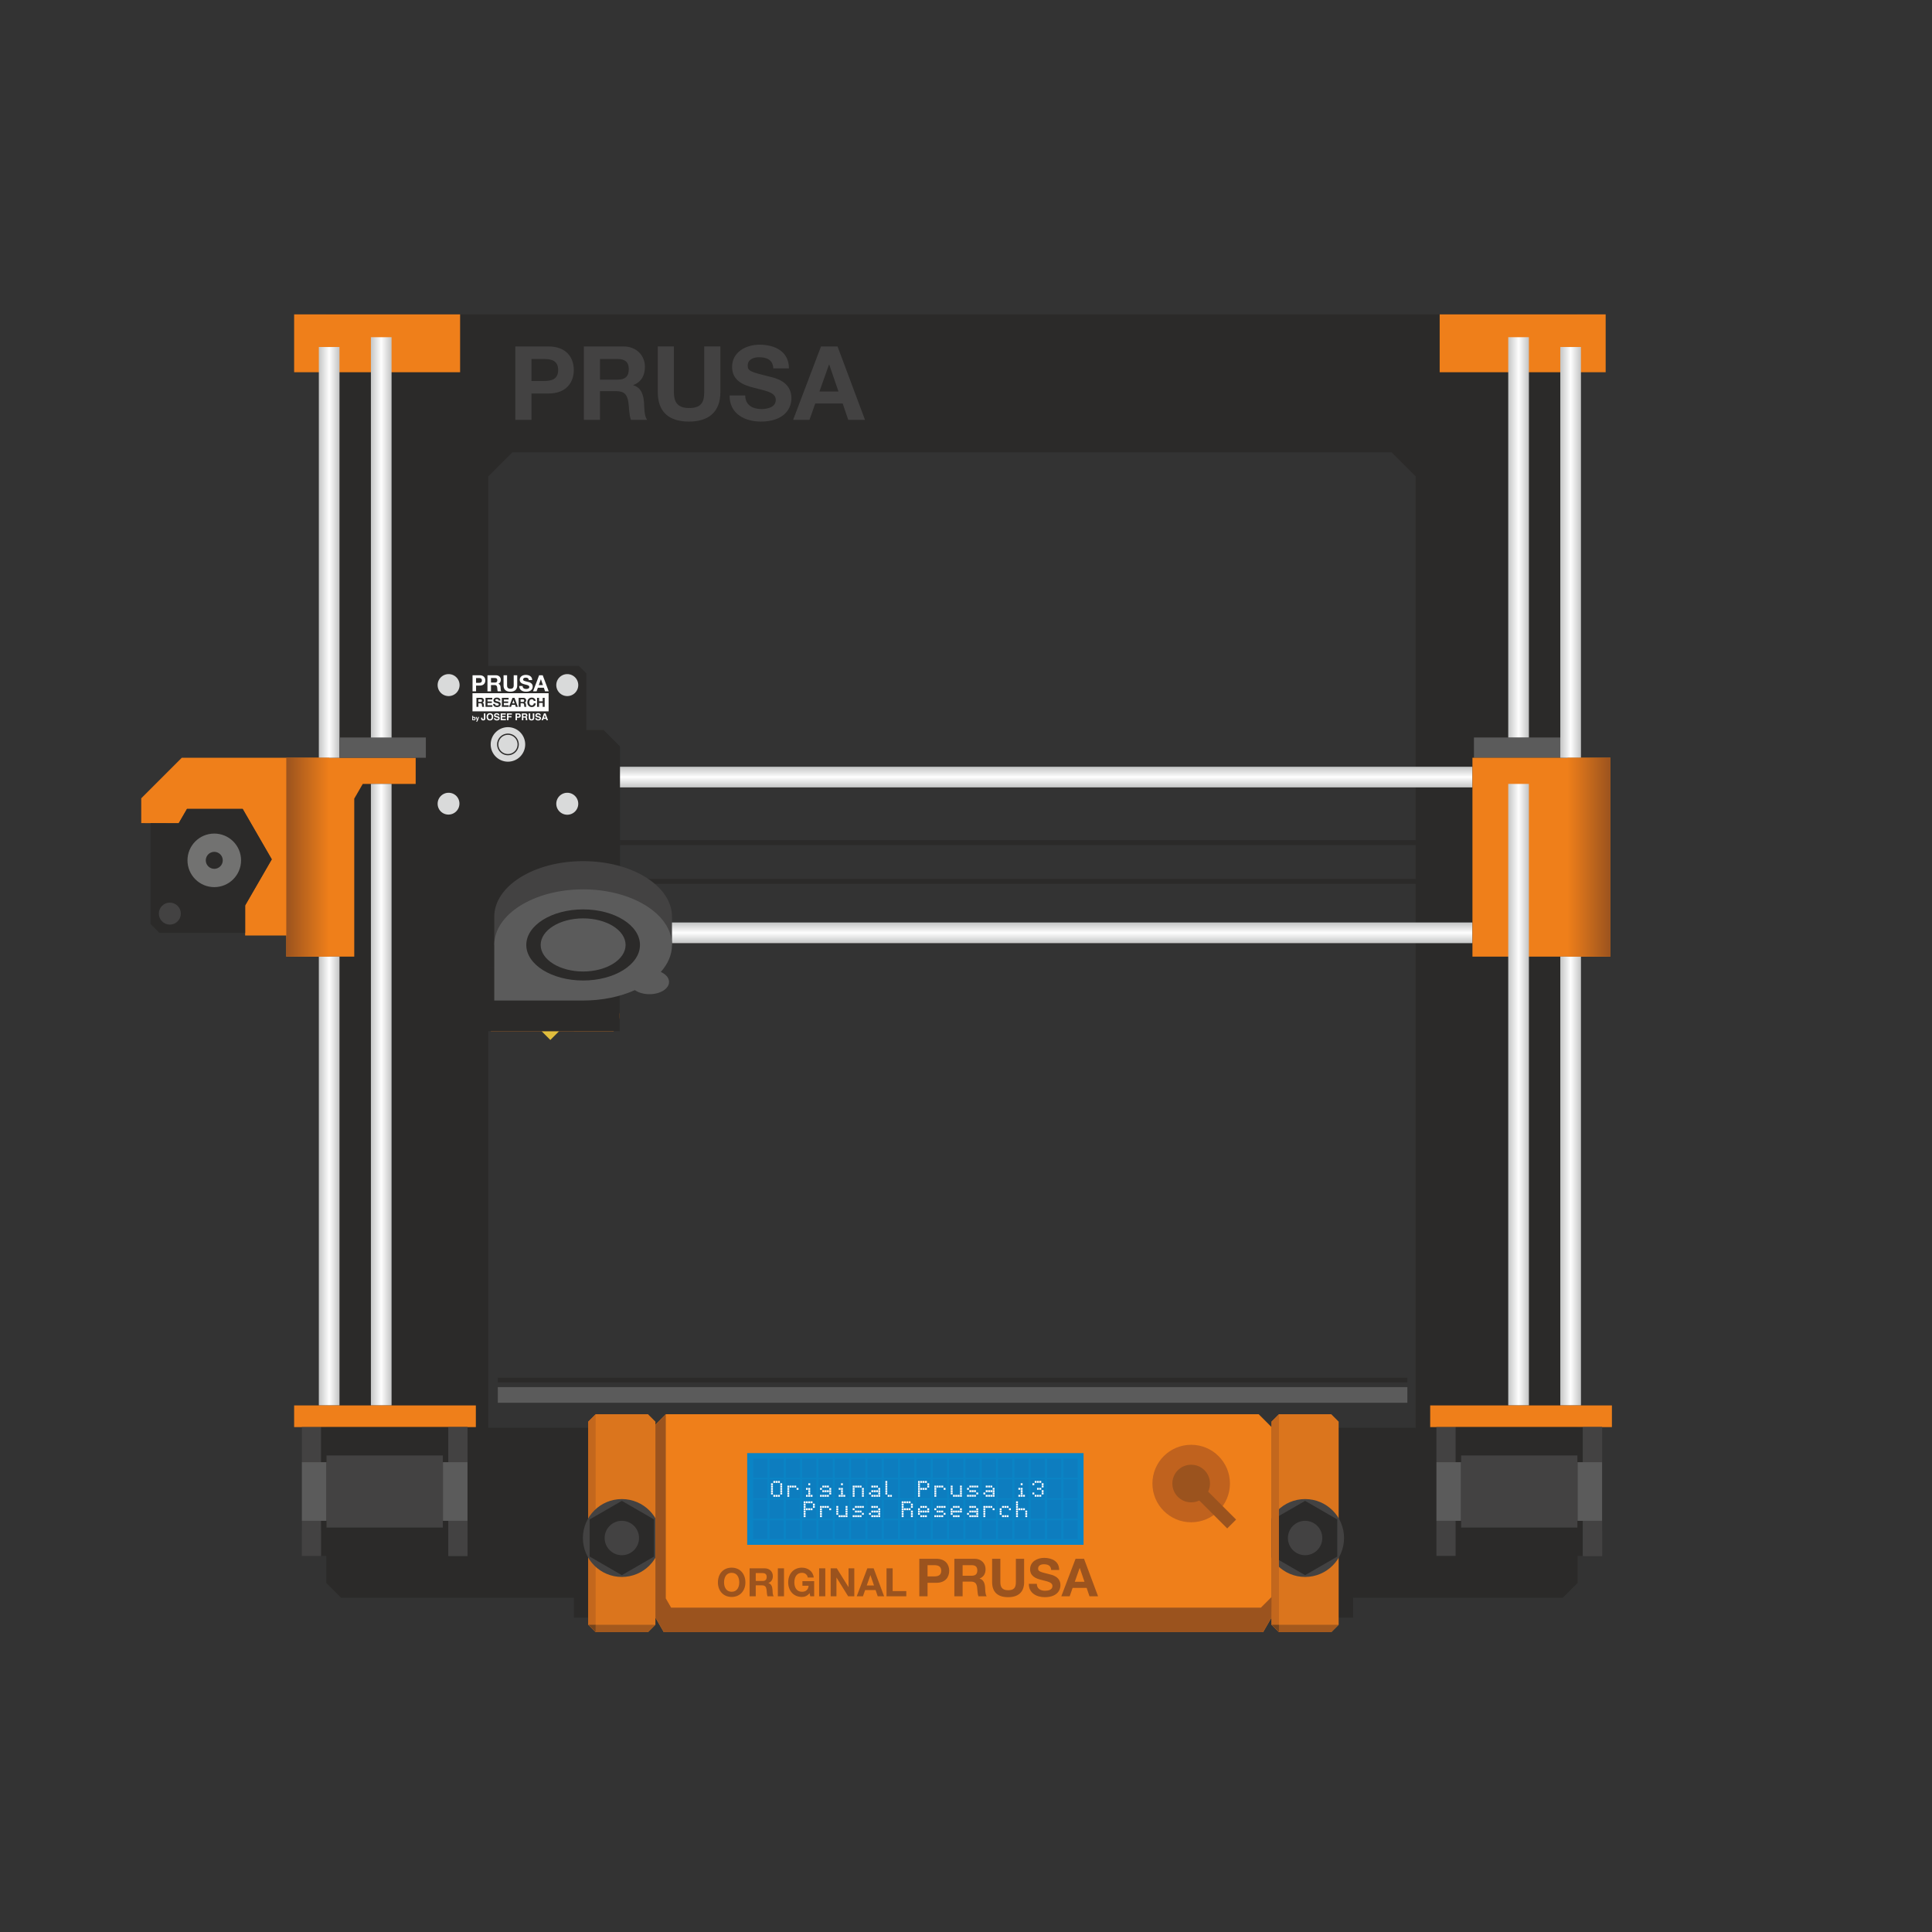 <svg xmlns="http://www.w3.org/2000/svg" width="1000" height="1000" viewBox="0 0 1014.62 1014.62" xmlns:xlink="http://www.w3.org/1999/xlink" shape-rendering="geometricPrecision" text-rendering="geometricPrecision" image-rendering="optimizeQuality" fill-rule="evenodd" clip-rule="evenodd">
    <rect x="0" y="0" width="1014.62" height="1014.62" fill="#333333" stroke="none"/>
    <defs>
        <linearGradient id="id0" gradientUnits="userSpaceOnUse" x1="150.36" y1="450.17" x2="172.87" y2="450.17">
            <stop offset="0" stop-color="#9b531e"/>
            <stop offset="1" stop-color="#ef7f1a"/>
        </linearGradient>
        <linearGradient id="id1" gradientUnits="userSpaceOnUse" xlink:href="#id0" x1="845.76" y1="450.17" x2="823.25" y2="450.17"/>
        <linearGradient id="id2" gradientUnits="userSpaceOnUse" x1="194.78" y1="282.62" x2="205.64" y2="282.62">
            <stop offset="0" stop-color="#c5c6c6"/>
            <stop offset=".502" stop-color="#fefefe"/>
            <stop offset="1" stop-color="#c3c4c4"/>
        </linearGradient>
        <linearGradient id="id3" gradientUnits="userSpaceOnUse" xlink:href="#id2" x1="167.44" y1="290.1" x2="178.29" y2="290.1"/>
        <linearGradient id="id4" gradientUnits="userSpaceOnUse" xlink:href="#id2" x1="819.42" y1="290.1" x2="830.27" y2="290.1"/>
        <linearGradient id="id5" gradientUnits="userSpaceOnUse" xlink:href="#id2" x1="167.44" y1="620.24" x2="178.29" y2="620.24"/>
        <linearGradient id="id6" gradientUnits="userSpaceOnUse" xlink:href="#id2" x1="819.42" y1="620.24" x2="830.27" y2="620.24"/>
        <linearGradient id="id7" gradientUnits="userSpaceOnUse" xlink:href="#id2" x1="792.07" y1="282.2" x2="802.93" y2="282.2"/>
        <linearGradient id="id8" gradientUnits="userSpaceOnUse" xlink:href="#id2" x1="549.42" y1="413.52" x2="549.42" y2="402.67"/>
        <linearGradient id="id9" gradientUnits="userSpaceOnUse" xlink:href="#id2" x1="792.07" y1="574.88" x2="802.93" y2="574.88"/>
        <linearGradient id="id10" gradientUnits="userSpaceOnUse" xlink:href="#id2" x1="194.78" y1="574.88" x2="205.64" y2="574.88"/>
        <linearGradient id="id11" gradientUnits="userSpaceOnUse" xlink:href="#id2" x1="549.42" y1="495.31" x2="549.42" y2="484.45"/>
        <style>.str0{stroke:#2b2a29;stroke-width:1.56;stroke-miterlimit:22.926}.fil1{fill:none}.fil19{fill:#d9dada}.fil9{fill:#5b5b5b}.fil25{fill:#434242}.fil0{fill:#2b2a29}.fil4{fill:#ef7f1a}.fil23{fill:#db751d}.fil24{fill:#c3671d}.fil31{fill:#a3591e}.fil27{fill:#9b531e}.fil32{fill:#75441d}.fil2,.fil20,.fil28{fill:#fefefe;fill-rule:nonzero}.fil2,.fil28{fill:#2b2a29}.fil28{fill:#9b531e}</style>
    </defs>
    <g id="Layer_x0020_2">
        <path class="fil0 str0" d="M709.8 767.38h-6.78v34.48h6.78zM709.8 814.27h-6.78v34.49h6.78zM308.94 767.38h-6.77v34.48h6.77zM308.94 814.27h-6.77v34.49h6.77z"/>
        <path class="fil1" d="M0 0h1014.62v1014.62H0z"/>
        <path class="fil0" d="M828.53 803.86h12.84v-54.4h-12.84V165.09h-657.2v584.37H158.5v54.4h12.83v27.43l7.79 7.78h641.63l7.78-7.78v-27.43zm-97.69-566.3l12.62 12.62v499.63H256.41V250.18l12.66-12.62h461.77z"/>
        <path class="fil2" d="M325.55 461.55h447.73v2.64H325.55zM325.55 441.2h447.73v2.64H325.55z"/>
        <path fill="url(#id11)" d="M325.55 495.31v-10.86h447.73v10.86z"/>
        <path class="fil4" d="M257.83 525.44l63.53-.07 4.12 7.15-.05 1.96-3.16 7.08-64.44-.03-3.21-3.53v-9.04zM154.47 195.49h87.16v-30.4h-87.16zM756.07 195.49h87.17v-30.4h-87.17zM74.18 432.26v-13.03l21.28-21.28H218.3v13.73h-27.79l-4.47 7.74v82.97h-35.68v-11.1h-21.62V475.5l13.98-24.21-15.28-26.47H98.2l-4.35 7.53z"/>
        <path class="fil0" d="M79.07 432.29v52.96l4.67 4.66h45V475.5l13.98-24.21-15.28-26.47H98.2l-4.35 7.53z"/>
        <path class="fil1" d="M225.6 349.74h82.35v80.99H225.6z"/>
        <path class="fil0" d="M307.95 383.47h9.02l8.58 8.58v116.33H214.71v-63.49h10.81V349.74h78.54l3.89 3.9z"/>
        <path d="M112.53 437.76c7.77 0 14.07 6.29 14.07 14.06 0 7.77-6.3 14.07-14.07 14.07-7.77 0-14.07-6.3-14.07-14.07 0-7.77 6.3-14.06 14.07-14.06z" fill="#727271"/>
        <path class="fil0" d="M112.53 447.36c2.46 0 4.46 2 4.46 4.46 0 2.47-2 4.46-4.46 4.46-2.47 0-4.46-1.99-4.46-4.46 0-2.46 1.99-4.46 4.46-4.46z"/>
        <path fill="url(#id3)" d="M167.44 182.24h10.85v215.71h-10.85z"/>
        <path fill="url(#id2)" d="M194.78 177.09h10.86v211.06h-10.86z"/>
        <path fill="url(#id8)" d="M325.55 413.52v-10.85h447.73v10.85z"/>
        <path class="fil9" d="M178.29 387.3h45.36v10.65h-45.36zM774.06 387.3h45.36v10.65h-45.36z"/>
        <path fill="url(#id5)" d="M167.44 738.08h10.85V502.39h-10.85z"/>
        <path fill="url(#id10)" d="M194.78 738.08h10.86v-326.4h-10.86z"/>
        <path class="fil4" d="M249.9 749.46h-95.43v-11.38h95.43z"/>
        <path class="fil9" d="M261.44 728.46H739.1v8.23H261.44z"/>
        <path class="fil4" d="M845.76 502.39h-72.48V397.95h72.48z"/>
        <path fill="url(#id6)" d="M830.27 738.08h-10.85V502.39h10.85z"/>
        <path fill="url(#id9)" d="M802.93 738.08h-10.86v-326.4h10.86z"/>
        <path fill="url(#id4)" d="M830.27 182.24h-10.85v215.71h10.85z"/>
        <path fill="url(#id7)" d="M802.93 177.09h-10.86V387.3h10.86z"/>
        <path class="fil4" d="M846.52 749.46h-95.43v-11.38h95.43z"/>
        <path d="M279.1 188.53h6.58c3.89 0 7.45.86 7.45 5.77 0 4.92-3.56 5.78-7.45 5.78h-6.58v-11.55zm-8.48 31.95h8.48v-13.82h8.9c9.67 0 13.34-6.09 13.34-12.36 0-6.26-3.67-12.36-13.34-12.36h-17.38v38.54zm44.48-31.95h9.29c3.83 0 5.83 1.62 5.83 5.34 0 3.89-2 5.51-5.83 5.51h-9.29v-10.85zm-8.47 31.95h8.47v-15.06h8.48c4.26 0 5.83 1.79 6.42 5.84.43 3.07.38 6.8 1.35 9.22h8.48c-1.57-2.1-1.46-6.69-1.62-9.12-.27-3.94-1.46-7.88-5.62-9.01v-.11c4.32-1.73 6.1-5.13 6.1-9.66 0-5.83-4.37-10.64-11.28-10.64h-20.78v38.54zm71.69-38.54h-8.48v23.97c0 5.78-1.94 8.37-7.99 8.37-6.85 0-7.94-4.16-7.94-8.37v-23.97h-8.47v23.97c0 10.53 5.99 15.49 16.41 15.49 10.31 0 16.47-5.07 16.47-15.49v-23.97zm4.85 25.75c-.16 9.5 7.89 13.71 16.41 13.71 10.53 0 16.04-5.29 16.04-12.36 0-8.69-8.59-10.58-11.45-11.23-9.66-2.43-11.5-2.86-11.5-5.83 0-3.24 3.13-4.37 5.83-4.37 4.11 0 7.35 1.24 7.62 5.83h8.2c0-8.91-7.39-12.42-15.44-12.42-6.96 0-14.41 3.73-14.41 11.66 0 7.13 5.78 9.56 11.5 10.96 5.61 1.57 11.44 2.16 11.44 6.37 0 3.94-4.53 4.81-7.5 4.81-4.54 0-8.53-2-8.53-7.13h-8.21zm52.2-16.25h.11l4.86 14.15h-9.99l5.02-14.15zm-18.84 29.04h8.59l3.02-8.58h14.41l2.92 8.58h8.8l-14.42-38.54h-8.69l-14.63 38.54z" fill="#434242" fill-rule="nonzero"/>
        <path fill="url(#id0)" d="M150.36 502.39h22.51V397.95h-22.51z"/>
        <path fill="url(#id1)" d="M845.76 502.39h-22.51V397.95h22.51z"/>
        <path class="fil19" d="M270.32 387.38a5.04 5.04 0 010 7.13 5.04 5.04 0 01-7.13 0 5.04 5.04 0 010-7.13 5.04 5.04 0 017.13 0zm-30.65-31.67c2.25 2.25 2.25 5.9 0 8.16a5.764 5.764 0 01-8.15 0c-2.25-2.26-2.25-5.91 0-8.16a5.764 5.764 0 018.15 0zm-8.15 70.47a5.764 5.764 0 010-8.15 5.746 5.746 0 018.15 0 5.764 5.764 0 01-8.15 8.15zm62.31 0a5.764 5.764 0 010-8.15 5.758 5.758 0 018.16 0 5.764 5.764 0 010 8.15c-2.26 2.25-5.91 2.25-8.16 0zm8.16-70.47c2.25 2.25 2.25 5.9 0 8.16-2.26 2.25-5.91 2.25-8.16 0-2.25-2.26-2.25-5.91 0-8.16s5.9-2.25 8.16 0zm-28.83 28.83a9.053 9.053 0 010 12.81 9.053 9.053 0 01-12.81 0 9.053 9.053 0 010-12.81 9.053 9.053 0 0112.81 0zm-2.39 2.38a5.68 5.68 0 010 8.05 5.685 5.685 0 01-8.04 0 5.698 5.698 0 010-8.05 5.685 5.685 0 018.04 0z"/>
        <path class="fil20" d="M250.21 366.48h2.55c.21 0 .41.03.58.1.17.07.31.17.43.29.13.11.22.25.28.41.07.16.1.33.1.51 0 .27-.06.52-.18.72-.11.2-.31.36-.57.46v.02c.13.03.23.09.32.16.08.07.15.16.2.26.06.1.09.21.12.33.02.12.04.23.05.35 0 .08.01.17.01.27.01.1.01.2.03.31.01.11.02.21.05.3.02.1.06.18.11.24h-1.04c-.06-.15-.1-.32-.11-.53-.01-.21-.03-.41-.06-.6-.03-.25-.11-.43-.22-.54-.12-.12-.31-.18-.57-.18h-1.04v1.85h-1.04v-4.73zm4.77 0h3.54v.88h-2.5v1.01h2.3v.81h-2.3v1.16h2.56v.87h-3.6v-4.73zm6.84 3.14a.836.836 0 00-.32-.2c-.13-.06-.28-.1-.45-.14-.17-.04-.34-.09-.51-.13-.18-.05-.35-.1-.52-.17-.16-.06-.31-.14-.45-.25-.13-.1-.24-.22-.32-.38-.08-.15-.12-.33-.12-.55 0-.24.05-.45.15-.63.11-.18.24-.33.41-.45.17-.12.36-.21.57-.27.21-.05.43-.08.64-.08.25 0 .48.03.71.08.23.06.43.15.61.27.18.12.32.28.42.47.1.2.16.43.16.7h-1.01a.855.855 0 00-.09-.35.703.703 0 00-.2-.22.919.919 0 00-.29-.11c-.11-.02-.23-.03-.36-.03-.08 0-.17 0-.25.02-.08.02-.16.05-.23.1-.07.04-.12.09-.17.16-.04.07-.06.15-.06.25s.01.17.05.23c.03.06.1.11.21.16.1.05.25.1.43.14.18.05.42.11.72.19.09.02.21.05.37.1.15.04.31.12.46.22.16.1.29.24.41.41.11.17.16.38.16.65 0 .22-.04.42-.12.6-.09.19-.21.35-.38.48-.16.14-.37.24-.61.32-.25.07-.53.11-.86.11-.26 0-.51-.03-.75-.1-.25-.06-.47-.16-.65-.3-.19-.13-.34-.31-.45-.52-.11-.21-.17-.47-.16-.76h1.01c0 .16.03.3.08.41.06.11.14.2.23.27.1.06.21.12.34.15.13.03.26.05.4.05.09 0 .19-.01.29-.02.11-.02.21-.05.3-.09a.71.71 0 00.23-.19c.07-.07.1-.17.1-.29 0-.13-.04-.23-.13-.31zm1.74-3.14h3.54v.88h-2.5v1.01h2.29v.81h-2.29v1.16h2.55v.87h-3.59v-4.73zm5.57 0h1.07l1.77 4.73h-1.08l-.36-1.05h-1.77l-.37 1.05h-1.05l1.79-4.73zm3.24 0h2.55c.22 0 .41.03.58.1.17.07.31.17.43.29.13.11.22.25.28.41.07.16.1.33.1.51 0 .27-.06.52-.18.72-.11.2-.3.36-.57.46v.02c.13.03.23.09.32.16.08.07.15.16.2.26.06.1.1.21.12.33.02.12.04.23.05.35 0 .08.01.17.01.27.01.1.01.2.03.31.01.11.02.21.05.3.02.1.06.18.11.24h-1.04c-.06-.15-.1-.32-.11-.53-.01-.21-.03-.41-.06-.6-.03-.25-.11-.43-.22-.54-.12-.12-.31-.18-.57-.18h-1.04v1.85h-1.04v-4.73zm4.73 1.4c.1-.3.26-.56.46-.79.19-.22.44-.4.73-.53s.61-.19.98-.19c.26 0 .5.04.74.11.23.08.44.19.62.33s.33.32.45.53c.12.21.2.46.23.73h-1.01a.933.933 0 00-.12-.33c-.06-.1-.14-.18-.23-.26-.09-.07-.2-.13-.32-.17a.857.857 0 00-.36-.07c-.24 0-.44.05-.6.14-.16.09-.3.21-.4.36-.1.16-.17.33-.22.52-.05.2-.07.4-.07.61 0 .2.02.39.07.58.05.19.12.35.22.5.1.16.24.28.4.37.16.09.36.13.6.13.32 0 .56-.09.74-.29.18-.19.29-.45.33-.77h1.01c-.03.3-.1.56-.21.8-.11.24-.25.45-.43.61-.19.17-.4.3-.64.39-.24.09-.51.13-.8.13-.37 0-.69-.06-.98-.19-.29-.12-.54-.3-.73-.52-.2-.22-.36-.48-.46-.78-.11-.3-.16-.62-.16-.96 0-.36.05-.68.16-.99zm4.94-1.4h1.05v1.82H285v-1.82h1.04v4.73H285v-2.04h-1.91v2.04h-1.05v-4.73zm-33.91 7.09h39.98v-9.53h-39.98v9.53z"/>
        <path class="fil20" d="M250.01 356.08h1.44c.21 0 .41.02.61.05.2.03.37.09.52.18.15.09.27.22.36.39.09.16.13.38.13.64 0 .27-.04.49-.13.65-.09.17-.21.29-.36.39-.15.09-.32.15-.52.18s-.4.04-.61.04h-1.44v-2.52zm35.61 20.81l.47-1.42.46 1.42h-.93zm.05-2.24l-1.29 3.61h.79l.25-.75h1.33l.23.75h.82l-1.28-3.61h-.85zm-1.88 1.81c-.14-.1-.35-.19-.62-.26l-.64-.15c-.24-.05-.4-.1-.48-.15a.31.31 0 01-.17-.28c0-.14.06-.25.18-.33a.84.84 0 01.47-.12c.18 0 .33.03.45.09.18.09.28.25.29.46h.73c-.02-.38-.16-.67-.43-.87-.27-.21-.6-.31-.98-.31-.46 0-.81.11-1.05.33-.24.21-.36.48-.36.8 0 .35.12.61.37.78.14.1.4.19.79.28l.39.08c.23.05.39.11.5.17.1.07.16.16.16.28 0 .2-.11.34-.33.42-.11.04-.26.05-.44.05-.3 0-.52-.07-.64-.22-.07-.08-.11-.2-.14-.37h-.72c0 .38.14.67.41.89.27.21.65.32 1.12.32.47 0 .83-.11 1.08-.33.25-.22.38-.49.38-.82 0-.32-.1-.57-.32-.74zm-3.98.4c0 .25-.03.43-.09.55-.09.2-.29.3-.59.3-.31 0-.5-.1-.59-.3-.06-.12-.09-.3-.09-.55v-2.21h-.77v2.22c0 .38.06.68.18.89.22.39.65.59 1.27.59s1.04-.2 1.27-.59c.12-.21.17-.51.18-.89l-.01-2.22h-.76v2.21zm-3.82-.67c-.08.03-.2.05-.36.06l-.81-.01v-.96h.83c.15 0 .27.02.35.06.13.07.2.22.2.44 0 .2-.07.34-.21.41zm.89 1.77a2.22 2.22 0 01-.02-.34v-.24c0-.25-.04-.44-.11-.56-.06-.13-.18-.22-.35-.29.2-.07.34-.18.43-.35.09-.16.13-.33.13-.5a.92.92 0 00-.07-.38c-.04-.11-.1-.21-.18-.31a.862.862 0 00-.34-.25c-.13-.05-.32-.08-.57-.09h-1.72v3.61h.74v-1.42h.73c.21 0 .36.04.43.12.08.07.12.23.12.46l.01.33c0 .11.01.21.03.31.01.05.02.11.05.2h.83v-.1a.298.298 0 01-.14-.2zm-4.31-1.75c-.1.08-.23.13-.4.13h-.68v-1.06h.68c.17 0 .3.04.4.12.09.07.14.21.14.4 0 .18-.05.32-.14.41zm.57-1.28c-.21-.19-.5-.28-.85-.28h-1.55v3.61h.75v-1.3h.75c.39 0 .69-.09.9-.27.21-.17.32-.47.32-.9 0-.39-.11-.68-.32-.86zm-6.87 3.33h.75v-1.52h1.6v-.62h-1.6v-.83h1.82v-.64h-2.57v3.61zm-2.58-1.58h1.75v-.63h-1.75v-.76h1.9v-.64h-2.64v3.61h2.73v-.65h-2l.01-.93zm-1.61-.22c-.14-.1-.35-.19-.63-.26l-.63-.15c-.24-.05-.4-.1-.48-.14a.316.316 0 01-.17-.29c0-.15.06-.25.17-.33.12-.08.28-.12.48-.12.18 0 .33.03.45.09.18.09.28.25.29.46h.72c-.01-.38-.15-.67-.42-.87-.28-.2-.6-.31-.99-.31-.46 0-.81.11-1.04.33-.24.21-.36.48-.36.8 0 .35.12.61.36.78.15.1.41.19.79.28l.39.08c.23.05.4.11.5.17.11.07.16.16.16.28 0 .2-.1.34-.32.42-.11.03-.26.05-.44.05-.31 0-.52-.07-.64-.22a.668.668 0 01-.14-.37h-.72c0 .38.13.67.41.89.27.21.64.32 1.12.32.46 0 .82-.11 1.08-.33.25-.22.38-.49.38-.82 0-.32-.11-.57-.32-.74zm-4.09.93c-.17.22-.41.33-.71.33s-.53-.11-.71-.33c-.18-.22-.27-.54-.27-.94 0-.41.09-.72.27-.94.18-.22.41-.33.71-.33s.54.11.71.33c.18.22.27.53.27.94 0 .4-.09.72-.27.94zm-.71-2.85c-.51 0-.91.14-1.18.42-.36.33-.55.83-.55 1.49 0 .64.19 1.14.55 1.49.27.28.67.42 1.18.41.52.01.91-.13 1.18-.42.37-.34.55-.84.55-1.48 0-.66-.18-1.16-.54-1.49-.28-.28-.67-.42-1.19-.42zm-3.14 2.63c0 .18-.02.3-.05.37-.05.13-.16.19-.33.19s-.28-.06-.33-.17c-.05-.12-.08-.31-.09-.59v-.08h-.71v.08c0 .42.08.76.24 1 .15.25.46.37.92.37.45 0 .77-.15.94-.45.11-.18.16-.42.16-.73v-2.51h-.75v2.52zm-3.41.63l-.38-1.27h-.5l.63 1.8c.01.01 0 .05-.03.11-.02.05-.04.09-.07.11-.03.02-.06.03-.1.03-.04.01-.08.01-.13.01h-.06v.36H250.3c.2 0 .33-.04.4-.11.07-.08.16-.29.27-.61l.59-1.7h-.48l-.35 1.27zm-1.59-.01c-.06.09-.15.14-.27.14-.13 0-.24-.05-.3-.15a.589.589 0 01-.1-.36c0-.13.01-.23.05-.31.06-.15.17-.22.34-.22.16 0 .27.07.33.22.03.08.05.18.05.31 0 .15-.03.27-.1.37zm-.16-1.3c-.12 0-.23.03-.31.08a.64.64 0 00-.19.18v-.83l-.45.01v2.33h.44l.01-.22c.06.08.11.14.17.18.08.05.2.08.34.08.23 0 .41-.09.53-.26.13-.18.19-.4.19-.67 0-.26-.06-.47-.19-.63-.13-.17-.31-.25-.54-.25zm20.69-8.84h-.02l-.61 1.73h1.22l-.59-1.73zm5.42.81c.12-.1.18-.28.18-.51 0-.23-.06-.4-.18-.5-.12-.11-.3-.16-.54-.16h-1.14v1.33h1.14c.24 0 .42-.05.54-.16zm-22.16 0c.12-.1.18-.28.18-.51 0-.23-.06-.4-.18-.51-.12-.1-.3-.15-.54-.15h-1.14v1.33h1.14c.24 0 .42-.05.54-.16zm31.11-11.74h.03l1.06 3.09h-2.18l1.09-3.09zm-1.58 4.47h3.15l.64 1.87h1.92l-3.15-8.42h-1.9l-3.18 8.42h1.86l.66-1.87zm-5.08.43c-.16.08-.34.13-.53.16s-.36.04-.53.04c-.24 0-.48-.03-.71-.09-.22-.05-.42-.14-.59-.27-.17-.12-.31-.28-.41-.47-.1-.2-.15-.44-.15-.72h-1.79c-.01.52.08.96.28 1.34.2.38.46.69.8.93.33.25.71.42 1.15.54.44.11.89.17 1.35.17.57 0 1.08-.07 1.52-.2.43-.13.8-.32 1.09-.56.3-.24.52-.53.67-.86.15-.33.22-.68.22-1.07 0-.47-.1-.86-.3-1.16-.2-.3-.44-.54-.71-.72-.28-.18-.55-.32-.83-.4-.28-.08-.5-.14-.66-.17-.52-.13-.95-.24-1.28-.33-.32-.09-.58-.17-.76-.26-.19-.09-.31-.18-.37-.28a.72.72 0 01-.1-.4c0-.18.04-.33.12-.45.08-.12.18-.22.3-.3.12-.08.26-.13.41-.16.15-.03.29-.05.44-.05.23 0 .44.02.64.06.19.04.36.11.51.2.15.1.27.22.36.39.09.17.14.37.16.62l1.79.01c0-.49-.09-.91-.28-1.25-.18-.34-.43-.62-.75-.84-.31-.22-.67-.38-1.08-.48-.4-.1-.82-.15-1.26-.15-.38 0-.76.05-1.13.16-.38.1-.72.26-1.02.47-.3.21-.54.48-.72.79-.19.32-.28.7-.28 1.13 0 .38.07.71.22.98.14.28.33.5.57.68.24.18.5.33.8.44.3.12.61.21.92.29.31.09.61.17.91.24.3.07.56.15.8.25.24.09.43.21.57.35.15.14.22.33.22.55 0 .22-.06.39-.16.53-.12.14-.25.24-.42.32zm-9.35 1.63c1.13 0 2.01-.28 2.65-.83.63-.56.95-1.4.95-2.54v-5.24h-1.85v5.24c0 .63-.13 1.09-.38 1.38-.25.3-.71.44-1.37.45-.37-.01-.67-.06-.9-.16-.22-.11-.4-.25-.52-.42-.13-.17-.21-.36-.25-.58a3.71 3.71 0 01-.06-.67v-5.24h-1.85v5.24c0 1.14.31 1.99.94 2.54.62.55 1.5.83 2.64.83zm-10.18-7.17h2.03c.42 0 .74.09.95.28.21.18.32.48.32.89 0 .42-.11.73-.32.92-.21.19-.53.28-.95.28h-2.03v-2.37zm0 3.69h1.85c.46 0 .8.1 1 .31.21.2.34.52.4.97.05.33.08.69.11 1.06.02.37.09.68.19.95h1.85c-.09-.12-.15-.26-.2-.43-.04-.17-.07-.35-.09-.54-.02-.18-.03-.37-.04-.55-.01-.18-.02-.34-.03-.47-.01-.21-.04-.43-.08-.64-.05-.21-.12-.41-.21-.58-.1-.18-.22-.33-.37-.46s-.33-.23-.56-.29v-.02c.47-.19.81-.47 1.02-.83.2-.36.31-.79.31-1.28 0-.33-.06-.63-.17-.91-.11-.27-.28-.52-.5-.73a2.28 2.28 0 00-.77-.5 2.61 2.61 0 00-1.02-.19H256v8.42h1.85v-3.29zm-7.84.27h1.94c.53 0 .98-.07 1.35-.23.37-.15.67-.35.9-.6.23-.26.4-.54.51-.87.1-.33.16-.66.16-1 0-.34-.06-.68-.16-1-.11-.32-.28-.61-.51-.86-.23-.25-.53-.45-.9-.61-.37-.15-.82-.23-1.35-.23h-3.79v8.42h1.85v-3.02z"/>
        <path class="fil0" d="M307.95 383.47h9.02l8.58 8.58v116.33H252.56v-61.42h-28.5v-10.57h83.89z"/>
        <path class="fil19" d="M316.09 529.49c2.21 0 4 1.79 4 3.99 0 2.21-1.79 4-4 4a3.995 3.995 0 010-7.99z"/>
        <path fill="#e0bd3d" d="M284.39 541.53h9.26l-4.63 4.63z"/>
        <path d="M265.98 535.84l-.44-4.52v-2.08h1.84v2.08l-.43 4.52h-.97zm-.36 2.28v-1.7h1.7v1.7h-1.7zm7.29 0v-8.88h1.8v3.5h3.5v-3.5h1.8v8.88h-1.8v-3.88h-3.5v3.88h-1.8zm8.59-4.39c0-.9.13-1.66.4-2.28.2-.45.48-.86.83-1.22s.73-.62 1.15-.8c.55-.23 1.19-.35 1.91-.35 1.31 0 2.36.41 3.15 1.22.78.81 1.17 1.94 1.17 3.39 0 1.44-.39 2.56-1.17 3.37-.77.81-1.82 1.22-3.12 1.22-1.32 0-2.37-.4-3.15-1.21-.78-.81-1.17-1.92-1.17-3.34zm1.84-.06c0 1.01.24 1.77.7 2.29.47.52 1.06.78 1.77.78.72 0 1.31-.26 1.77-.77.46-.52.69-1.29.69-2.32 0-1.02-.23-1.78-.67-2.28-.45-.5-1.04-.75-1.79-.75-.74 0-1.33.25-1.79.76-.45.5-.68 1.27-.68 2.29zm10.17 4.45v-7.38h-2.63v-1.5h7.04v1.5h-2.61v7.38h-1.8zm9.67-2.28l-.44-4.52v-2.08h1.83v2.08l-.43 4.52h-.96zm-.37 2.28v-1.7h1.7v1.7h-1.7z" fill="#a3591e" fill-rule="nonzero"/>
        <path class="fil23" d="M340.3 742.7h-27.47l-3.89 3.89v106.68l3.89 3.89h27.47l3.9-3.89V746.59z"/>
        <path class="fil24" d="M312.83 742.7l-3.89 3.89v106.68l3.89 3.89z"/>
        <path class="fil25" d="M326.57 787.26c11.3 0 20.45 9.15 20.45 20.45 0 11.3-9.15 20.45-20.45 20.45-11.3 0-20.45-9.15-20.45-20.45 0-11.3 9.15-20.45 20.45-20.45z"/>
        <path class="fil0" d="M326.57 788.2l8.45 4.88 8.45 4.87V817.46l-8.45 4.88-8.45 4.88-8.45-4.88-8.45-4.88V797.95l8.45-4.87 8.45-4.88zm0 10.48c4.98 0 9.03 4.04 9.03 9.03 0 4.98-4.05 9.03-9.03 9.03-4.98 0-9.03-4.05-9.03-9.03 0-4.99 4.05-9.03 9.03-9.03z"/>
        <path class="fil23" d="M699.13 742.7h-27.47l-3.89 3.89v106.68l3.89 3.89h27.47l3.89-3.89V746.59z"/>
        <path class="fil25" d="M685.4 787.26c11.29 0 20.45 9.15 20.45 20.45 0 11.3-9.16 20.45-20.45 20.45-11.3 0-20.46-9.15-20.46-20.45 0-11.3 9.16-20.45 20.46-20.45z"/>
        <path class="fil0" d="M685.4 788.2l8.45 4.88 8.44 4.87V817.46l-8.44 4.88-8.45 4.88-8.45-4.88-8.45-4.88V797.95l8.45-4.87 8.45-4.88zm0 10.48c4.98 0 9.02 4.04 9.02 9.03 0 4.98-4.04 9.03-9.02 9.03-4.99 0-9.03-4.05-9.03-9.03 0-4.99 4.04-9.03 9.03-9.03z"/>
        <path class="fil4" d="M344.2 748.21v101.3l4.41 7.65h314.72l4.44-7.7V749.45l-6.75-6.75H349.65z"/>
        <path d="M625.56 758.75c11.24 0 20.36 9.11 20.36 20.35 0 11.24-9.12 20.35-20.36 20.35s-20.35-9.11-20.35-20.35c0-11.24 9.11-20.35 20.35-20.35z" fill="#c0621e"/>
        <path class="fil27" d="M625.56 769.22c5.46 0 9.88 4.42 9.88 9.88 0 1.53-.34 2.97-.96 4.26l14.67 14.67-4.66 4.65-14.67-14.66c-1.29.62-2.73.96-4.26.96-5.46 0-9.88-4.42-9.88-9.88 0-5.46 4.42-9.88 9.88-9.88zM349.65 742.7v96.73l2.79 4.83h309.77l5.81-5.82-.25 11.02-4.44 7.7H348.61l-4.41-7.65v-101.3z"/>
        <path class="fil28" d="M380.25 831.03c0-2.57 1.09-5.04 3.99-5.04 2.9 0 3.99 2.47 3.99 5.04 0 2.44-1.09 4.91-3.99 4.91-2.9 0-3.99-2.47-3.99-4.91zm-3.23 0c0 4.23 2.69 7.63 7.22 7.63 4.52 0 7.22-3.4 7.22-7.63 0-4.36-2.7-7.75-7.22-7.75-4.53 0-7.22 3.39-7.22 7.75zm19.87-4.9h3.53c1.46 0 2.22.62 2.22 2.04 0 1.48-.76 2.1-2.22 2.1h-3.53v-4.14zm-3.23 12.18h3.23v-5.74h3.22c1.63 0 2.22.68 2.45 2.22.17 1.17.14 2.59.51 3.52h3.23c-.59-.81-.55-2.55-.61-3.48-.11-1.5-.56-3-2.14-3.43v-.04c1.64-.66 2.32-1.96 2.32-3.68 0-2.23-1.66-4.05-4.3-4.05h-7.91v14.68zm14.84 0h3.23v-14.68h-3.23v14.68zm17.01 0h2.06v-7.94h-6.17v2.41h3.25c-.19 2.05-1.38 3.16-3.5 3.16-2.9 0-3.99-2.47-3.99-4.91 0-2.57 1.09-5.04 3.99-5.04 1.54 0 2.71.82 3.1 2.47h3.09c-.33-3.35-3.19-5.18-6.19-5.18-4.52 0-7.22 3.39-7.22 7.75 0 4.23 2.7 7.63 7.22 7.63 1.42 0 2.88-.54 4.03-2.02l.33 1.67zm4.67 0h3.23v-14.68h-3.23v14.68zm6.06 0h3.03v-9.83h.04l6.1 9.83h3.23v-14.68h-3.02v9.84h-.04l-6.13-9.84h-3.21v14.68zm20.85-11.07h.04l1.86 5.39h-3.81l1.91-5.39zm-7.17 11.07h3.27l1.15-3.27h5.49l1.11 3.27h3.35l-5.49-14.68h-3.31l-5.57 14.68zm15.65 0h10.38v-2.72h-7.16v-11.96h-3.22v14.68zM487.12 821.97h3.37c1.98 0 3.81.44 3.81 2.95 0 2.52-1.83 2.96-3.81 2.96h-3.37v-5.91zm-4.33 16.34h4.33v-7.07h4.55c4.94 0 6.82-3.11 6.82-6.32 0-3.2-1.88-6.31-6.82-6.31h-8.88v19.7zm22.74-16.34h4.74c1.96 0 2.98.83 2.98 2.73 0 1.99-1.02 2.82-2.98 2.82h-4.74v-5.55zm-4.34 16.34h4.34v-7.7h4.33c2.18 0 2.98.91 3.28 2.98.22 1.57.19 3.48.69 4.72h4.33c-.8-1.08-.74-3.42-.82-4.67-.14-2.01-.75-4.03-2.87-4.6v-.06c2.2-.88 3.11-2.62 3.11-4.94 0-2.98-2.23-5.43-5.76-5.43h-10.63v19.7zm36.65-19.7h-4.34v12.25c0 2.95-.99 4.27-4.08 4.27-3.5 0-4.06-2.12-4.06-4.27v-12.25h-4.33v12.25c0 5.38 3.07 7.92 8.39 7.92 5.27 0 8.42-2.6 8.42-7.92v-12.25zm2.48 13.16c-.08 4.85 4.03 7.01 8.39 7.01 5.38 0 8.19-2.71 8.19-6.32 0-4.44-4.38-5.41-5.85-5.74-4.94-1.24-5.87-1.46-5.87-2.98 0-1.66 1.6-2.24 2.98-2.24 2.09 0 3.75.64 3.89 2.98h4.19c0-4.55-3.78-6.34-7.89-6.34-3.56 0-7.37 1.9-7.37 5.96 0 3.64 2.95 4.88 5.88 5.6 2.87.8 5.85 1.1 5.85 3.25 0 2.02-2.32 2.46-3.84 2.46-2.31 0-4.36-1.02-4.36-3.64h-4.19zm26.68-8.31h.06l2.48 7.23h-5.1l2.56-7.23zm-9.63 14.85h4.39l1.54-4.39h7.37l1.49 4.39h4.5l-7.37-19.7h-4.44l-7.48 19.7z"/>
        <path class="fil24" d="M671.66 742.7l-3.89 3.89v106.68l3.89 3.89z"/>
        <path fill="#0a84c5" d="M392.4 763.12h176.65v48.17H392.4z"/>
        <path d="M395.53 766.14h7.48v9.95h-7.48v-9.95zm162.91 32.18h7.48v9.96h-7.48v-9.96zm0-10.73h7.48v9.96h-7.48v-9.96zm0-10.72h7.48v9.95h-7.48v-9.95zm0-10.73h7.48v9.95h-7.48v-9.95zm-8.57 32.18h7.48v9.96h-7.48v-9.96zm0-10.73h7.48v9.96h-7.48v-9.96zm0-10.72h7.48v9.95h-7.48v-9.95zm0-10.73h7.48v9.95h-7.48v-9.95zm-8.58 32.18h7.48v9.96h-7.48v-9.96zm0-10.73h7.48v9.96h-7.48v-9.96zm0-10.72h7.48v9.95h-7.48v-9.95zm0-10.73h7.48v9.95h-7.48v-9.95zm-8.57 32.18h7.48v9.96h-7.48v-9.96zm0-10.73h7.48v9.96h-7.48v-9.96zm0-10.72h7.48v9.95h-7.48v-9.95zm0-10.73h7.48v9.95h-7.48v-9.95zm-8.58 32.18h7.48v9.96h-7.48v-9.96zm0-10.73h7.48v9.96h-7.48v-9.96zm0-10.72h7.48v9.95h-7.48v-9.95zm0-10.73h7.48v9.95h-7.48v-9.95zm-8.57 32.18h7.48v9.96h-7.48v-9.96zm0-10.73h7.48v9.96h-7.48v-9.96zm0-10.72h7.48v9.95h-7.48v-9.95zm0-10.73h7.48v9.95h-7.48v-9.95zM507 798.32h7.48v9.96H507v-9.96zm0-10.73h7.48v9.96H507v-9.96zm0-10.72h7.48v9.95H507v-9.95zm0-10.73h7.48v9.95H507v-9.95zm-8.58 32.18h7.48v9.96h-7.48v-9.96zm0-10.73h7.48v9.96h-7.48v-9.96zm0-10.72h7.48v9.95h-7.48v-9.95zm0-10.73h7.48v9.95h-7.48v-9.95zm-8.57 32.18h7.48v9.96h-7.48v-9.96zm0-10.73h7.48v9.96h-7.48v-9.96zm0-10.72h7.48v9.95h-7.48v-9.95zm0-10.73h7.48v9.95h-7.48v-9.95zm-8.58 32.18h7.48v9.96h-7.48v-9.96zm0-10.73h7.48v9.96h-7.48v-9.96zm0-10.72h7.48v9.95h-7.48v-9.95zm0-10.73h7.48v9.95h-7.48v-9.95zm-8.57 32.18h7.48v9.96h-7.48v-9.96zm0-10.73h7.48v9.96h-7.48v-9.96zm0-10.72h7.48v9.95h-7.48v-9.95zm0-10.73h7.48v9.95h-7.48v-9.95zm-8.58 32.18h7.48v9.96h-7.48v-9.96zm0-10.73h7.48v9.96h-7.48v-9.96zm0-10.72h7.48v9.95h-7.48v-9.95zm0-10.73h7.48v9.95h-7.48v-9.95zm-8.57 32.18h7.48v9.96h-7.48v-9.96zm0-10.73h7.48v9.96h-7.48v-9.96zm0-10.72h7.48v9.95h-7.48v-9.95zm0-10.73h7.48v9.95h-7.48v-9.95zm-8.58 32.18h7.49v9.96h-7.49v-9.96zm0-10.73h7.49v9.96h-7.49v-9.96zm0-10.72h7.49v9.95h-7.49v-9.95zm0-10.73h7.49v9.95h-7.49v-9.95zm-8.57 32.18h7.48v9.96h-7.48v-9.96zm0-10.73h7.48v9.96h-7.48v-9.96zm0-10.72h7.48v9.95h-7.48v-9.95zm0-10.73h7.48v9.95h-7.48v-9.95zm-8.57 32.18h7.48v9.96h-7.48v-9.96zm0-10.73h7.48v9.96h-7.48v-9.96zm0-10.72h7.48v9.95h-7.48v-9.95zm0-10.73h7.48v9.95h-7.48v-9.95zm-8.58 32.18h7.48v9.96h-7.48v-9.96zm0-10.73h7.48v9.96h-7.48v-9.96zm0-10.72h7.48v9.95h-7.48v-9.95zm0-10.73h7.48v9.95h-7.48v-9.95zm-8.57 32.18h7.48v9.96h-7.48v-9.96zm0-10.73h7.48v9.96h-7.48v-9.96zm0-10.72h7.48v9.95h-7.48v-9.95zm0-10.73h7.48v9.95h-7.48v-9.95zm-8.58 32.18h7.48v9.96h-7.48v-9.96zm0-10.73h7.48v9.96h-7.48v-9.96zm0-10.72h7.48v9.95h-7.48v-9.95zm0-10.73h7.48v9.95h-7.48v-9.95zm-8.57 32.18h7.48v9.96h-7.48v-9.96zm0-10.73h7.48v9.96h-7.48v-9.96zm0-10.72h7.48v9.95h-7.48v-9.95z" fill="#0d7dbf"/>
        <path class="fil20" d="M406.14 786.05v-.98h.98v.98h-.98zm1.21 0v-.98h.98v.98h-.98zm1.22 0v-.98h.98v.98h-.98zm-3.65-1.22v-.98h.98v.98h-.98zm4.87 0v-.98h.97v.98h-.97zm-4.87-1.21v-.98h.98v.98h-.98zm4.87 0v-.98h.97v.98h-.97zm-4.87-1.22v-.98h.98v.98h-.98zm4.87 0v-.98h.97v.98h-.97zm-4.87-1.22v-.97h.98v.97h-.98zm4.87 0v-.97h.97v.97h-.97zm-4.87-1.21v-.98h.98v.98h-.98zm4.87 0v-.98h.97v.98h-.97zm-3.65-1.22v-.98h.98v.98h-.98zm1.21 0v-.98h.98v.98h-.98zm1.22 0v-.98h.98v.98h-.98zm4.93 7.3v-.98h.98v.98h-.98zm0-1.22v-.98h.98v.98h-.98zm0-1.21v-.98h.98v.98h-.98zm0-1.22v-.98h.98v.98h-.98zm4.86 0v-.98h.98v.98h-.98zm-4.86-1.22v-.97h.98v.97h-.98zm1.22 0v-.97h.97v.97h-.97zm1.21 0v-.97h.98v.97h-.98zm1.22 0v-.97h.98v.97h-.98zm6.14 4.87v-.98h.98v.98h-.98zm1.22 0v-.98h.98v.98h-.98zm1.21 0v-.98h.98v.98h-.98zm-1.21-1.22v-.98h.98v.98h-.98zm0-1.21v-.98h.98v.98h-.98zm-1.22-1.22v-.98h.98v.98h-.98zm1.22 0v-.98h.98v.98h-.98zm0-2.43v-.98h.98v.98h-.98zm6.15 6.08v-.98h.97v.98h-.97zm1.21 0v-.98h.98v.98h-.98zm1.22 0v-.98h.98v.98h-.98zm1.21 0v-.98h.98v.98h-.98zm1.22-1.22v-.98h.98v.98h-.98zm-3.65-1.21v-.98h.98v.98h-.98zm1.22 0v-.98h.98v.98h-.98zm1.21 0v-.98h.98v.98h-.98zm1.22 0v-.98h.98v.98h-.98zm-4.86-1.22v-.98h.97v.98h-.97zm4.86 0v-.98h.98v.98h-.98zm-3.65-1.22v-.97h.98v.97h-.98zm1.22 0v-.97h.98v.97h-.98zm1.21 0v-.97h.98v.97h-.98zm6.15 4.87v-.98h.98v.98h-.98zm1.21 0v-.98h.98v.98h-.98zm1.22 0v-.98h.98v.98h-.98zm-1.22-1.22v-.98h.98v.98h-.98zm0-1.21v-.98h.98v.98h-.98zm-1.21-1.22v-.98h.98v.98h-.98zm1.21 0v-.98h.98v.98h-.98zm0-2.43v-.98h.98v.98h-.98zm6.15 6.08v-.98h.98v.98h-.98zm4.86 0v-.98h.98v.98h-.98zm-4.86-1.22v-.98h.98v.98h-.98zm4.86 0v-.98h.98v.98h-.98zm-4.86-1.21v-.98h.98v.98h-.98zm4.86 0v-.98h.98v.98h-.98zm-4.86-1.22v-.98h.98v.98h-.98zm4.86 0v-.98h.98v.98h-.98zm-4.86-1.22v-.97h.98v.97h-.98zm1.22 0v-.97h.98v.97h-.98zm1.21 0v-.97h.98v.97h-.98zm1.22 0v-.97h.98v.97h-.98zm6.14 4.87v-.98h.98v.98h-.98zm1.22 0v-.98h.98v.98h-.98zm1.22 0v-.98h.98v.98h-.98zm1.21 0v-.98h.98v.98h-.98zm-4.86-1.22v-.98h.98v.98h-.98zm4.86 0v-.98h.98v.98h-.98zm-3.65-1.21v-.98h.98v.98h-.98zm1.22 0v-.98h.98v.98h-.98zm1.22 0v-.98h.98v.98h-.98zm1.21 0v-.98h.98v.98h-.98zm0-1.22v-.98h.98v.98h-.98zm-3.65-1.22v-.97h.98v.97h-.98zm1.22 0v-.97h.98v.97h-.98zm1.22 0v-.97h.98v.97h-.98zm6.14 4.87v-.98h.98v.98h-.98zm1.22 0v-.98h.98v.98h-.98zm-2.43-1.22v-.98h.98v.98h-.98zm0-1.21v-.98h.98v.98h-.98zm0-1.22v-.98h.98v.98h-.98zm0-1.22v-.97h.98v.97h-.98zm0-1.21v-.98h.98v.98h-.98zm0-1.22v-.98h.98v.98h-.98zm17.15 7.3v-.98h.98v.98h-.98zm0-1.22v-.98h.98v.98h-.98zm0-1.21v-.98h.98v.98h-.98zm0-1.22v-.98h.98v.98h-.98zm1.22 0v-.98h.98v.98h-.98zm1.21 0v-.98h.98v.98h-.98zm1.22 0v-.98h.98v.98h-.98zm-3.65-1.22v-.97h.98v.97h-.98zm4.87 0v-.97h.97v.97h-.97zm-4.87-1.21v-.98h.98v.98h-.98zm4.87 0v-.98h.97v.98h-.97zm-4.87-1.22v-.98h.98v.98h-.98zm1.22 0v-.98h.98v.98h-.98zm1.21 0v-.98h.98v.98h-.98zm1.22 0v-.98h.98v.98h-.98zm4.93 7.3v-.98h.98v.98h-.98zm0-1.22v-.98h.98v.98h-.98zm0-1.21v-.98h.98v.98h-.98zm0-1.22v-.98h.98v.98h-.98zm4.86 0v-.98h.98v.98h-.98zm-4.86-1.22v-.97h.98v.97h-.98zm1.21 0v-.97h.98v.97h-.98zm1.22 0v-.97h.98v.97h-.98zm1.22 0v-.97h.98v.97h-.98zm6.14 4.87v-.98h.98v.98h-.98zm1.22 0v-.98h.98v.98h-.98zm1.21 0v-.98h.98v.98h-.98zm1.22 0v-.98h.98v.98h-.98zm-4.86-1.22v-.98h.98v.98h-.98zm4.86 0v-.98h.98v.98h-.98zm-4.86-1.21v-.98h.98v.98h-.98zm4.86 0v-.98h.98v.98h-.98zm-4.86-1.22v-.98h.98v.98h-.98zm4.86 0v-.98h.98v.98h-.98zm-4.86-1.22v-.97h.98v.97h-.98zm4.86 0v-.97h.98v.97h-.98zm3.71 4.87v-.98h.98v.98h-.98zm1.22 0v-.98h.98v.98h-.98zm1.22 0v-.98h.98v.98h-.98zm1.21 0v-.98h.98v.98h-.98zm1.22-1.22v-.98h.98v.98h-.98zm-3.65-1.21v-.98h.98v.98h-.98zm1.22 0v-.98h.98v.98h-.98zm1.21 0v-.98h.98v.98h-.98zm-3.65-1.22v-.98h.98v.98h-.98zm1.22-1.22v-.97h.98v.97h-.98zm1.22 0v-.97h.98v.97h-.98zm1.21 0v-.97h.98v.97h-.98zm1.22 0v-.97h.98v.97h-.98zm4.93 4.87v-.98h.98v.98h-.98zm1.21 0v-.98h.98v.98h-.98zm1.22 0v-.98h.98v.98h-.98zm1.22 0v-.98h.98v.98h-.98zm-4.87-1.22v-.98h.98v.98h-.98zm4.87 0v-.98h.98v.98h-.98zm-3.65-1.21v-.98h.98v.98h-.98zm1.21 0v-.98h.98v.98h-.98zm1.22 0v-.98h.98v.98h-.98zm1.22 0v-.98h.98v.98h-.98zm0-1.22v-.98h.98v.98h-.98zm-3.65-1.22v-.97h.98v.97h-.98zm1.21 0v-.97h.98v.97h-.98zm1.22 0v-.97h.98v.97h-.98zm14.72 4.87v-.98h.98v.98h-.98zm1.22 0v-.98h.98v.98h-.98zm1.22 0v-.98h.97v.98h-.97zm-1.22-1.22v-.98h.98v.98h-.98zm0-1.21v-.98h.98v.98h-.98zm-1.22-1.22v-.98h.98v.98h-.98zm1.22 0v-.98h.98v.98h-.98zm0-2.43v-.98h.98v.98h-.98zm7.36 6.08v-.98h.98v.98h-.98zm1.22 0v-.98h.98v.98h-.98zm1.21 0v-.98h.98v.98h-.98zm-3.64-1.22v-.98h.97v.98h-.97zm4.86 0v-.98h.98v.98h-.98zm0-1.21v-.98h.98v.98h-.98zm-2.43-1.22v-.98h.98v.98h-.98zm1.21 0v-.98h.98v.98h-.98zm1.22-1.22v-.97h.98v.97h-.98zm-4.86-1.21v-.98h.97v.98h-.97zm4.86 0v-.98h.98v.98h-.98zm-3.65-1.22v-.98h.98v.98h-.98zm1.22 0v-.98h.98v.98h-.98zm1.21 0v-.98h.98v.98h-.98zM422.06 796.73v-.97h.98v.97h-.98zm0-1.21v-.98h.98v.98h-.98zm0-1.22v-.98h.98v.98h-.98zm0-1.21v-.98h.98v.98h-.98zm1.22 0v-.98h.98v.98h-.98zm1.21 0v-.98h.98v.98h-.98zm1.22 0v-.98h.98v.98h-.98zm-3.65-1.22v-.98h.98v.98h-.98zm4.87 0v-.98h.97v.98h-.97zm-4.87-1.21v-.98h.98v.98h-.98zm4.87 0v-.98h.97v.98h-.97zm-4.87-1.22v-.98h.98v.98h-.98zm1.22 0v-.98h.98v.98h-.98zm1.21 0v-.98h.98v.98h-.98zm1.22 0v-.98h.98v.98h-.98zm4.93 7.29v-.97h.98v.97h-.98zm0-1.21v-.98h.98v.98h-.98zm0-1.22v-.98h.98v.98h-.98zm0-1.21v-.98h.98v.98h-.98zm4.86 0v-.98h.98v.98h-.98zm-4.86-1.22v-.98h.98v.98h-.98zm1.22 0v-.98h.97v.98h-.97zm1.21 0v-.98h.98v.98h-.98zm1.22 0v-.98h.98v.98h-.98zm6.14 4.86v-.97h.98v.97h-.98zm1.22 0v-.97h.98v.97h-.98zm1.21 0v-.97h.98v.97h-.98zm1.22 0v-.97h.98v.97h-.98zm-4.86-1.21v-.98h.98v.98h-.98zm4.86 0v-.98h.98v.98h-.98zm-4.86-1.22v-.98h.98v.98h-.98zm4.86 0v-.98h.98v.98h-.98zm-4.86-1.21v-.98h.98v.98h-.98zm4.86 0v-.98h.98v.98h-.98zm-4.86-1.22v-.98h.98v.98h-.98zm4.86 0v-.98h.98v.98h-.98zm3.72 4.86v-.97h.97v.97h-.97zm1.21 0v-.97h.98v.97h-.98zm1.22 0v-.97h.98v.97h-.98zm1.21 0v-.97h.98v.97h-.98zm1.22-1.21v-.98h.98v.98h-.98zm-3.65-1.22v-.98h.98v.98h-.98zm1.22 0v-.98h.98v.98h-.98zm1.21 0v-.98h.98v.98h-.98zm-3.64-1.21v-.98h.97v.98h-.97zm1.21-1.22v-.98h.98v.98h-.98zm1.22 0v-.98h.98v.98h-.98zm1.21 0v-.98h.98v.98h-.98zm1.22 0v-.98h.98v.98h-.98zm4.93 4.86v-.97h.98v.97h-.98zm1.21 0v-.97h.98v.97h-.98zm1.22 0v-.97h.98v.97h-.98zm1.22 0v-.97h.98v.97h-.98zm-4.87-1.21v-.98h.98v.98h-.98zm4.87 0v-.98h.98v.98h-.98zm-3.65-1.22v-.98h.98v.98h-.98zm1.21 0v-.98h.98v.98h-.98zm1.22 0v-.98h.98v.98h-.98zm1.22 0v-.98h.98v.98h-.98zm0-1.21v-.98h.98v.98h-.98zm-3.65-1.22v-.98h.98v.98h-.98zm1.21 0v-.98h.98v.98h-.98zm1.22 0v-.98h.98v.98h-.98zm13.51 4.86v-.97h.98v.97h-.98zm4.86 0v-.97h.98v.97h-.98zm-4.86-1.21v-.98h.98v.98h-.98zm4.86 0v-.98h.98v.98h-.98zm-4.86-1.22v-.98h.98v.98h-.98zm4.86 0v-.98h.98v.98h-.98zm-4.86-1.21v-.98h.98v.98h-.98zm1.21 0v-.98h.98v.98h-.98zm1.22 0v-.98h.98v.98h-.98zm1.22 0v-.98h.98v.98h-.98zm-3.65-1.22v-.98h.98v.98h-.98zm4.86 0v-.98h.98v.98h-.98zm-4.86-1.21v-.98h.98v.98h-.98zm4.86 0v-.98h.98v.98h-.98zm-4.86-1.22v-.98h.98v.98h-.98zm1.21 0v-.98h.98v.98h-.98zm1.22 0v-.98h.98v.98h-.98zm1.22 0v-.98h.98v.98h-.98zm6.14 7.29v-.97h.98v.97h-.98zm1.22 0v-.97h.98v.97h-.98zm1.21 0v-.97h.98v.97h-.98zm-3.64-1.21v-.98h.97v.98h-.97zm0-1.22v-.98h.97v.98h-.97zm1.21 0v-.98h.98v.98h-.98zm1.22 0v-.98h.98v.98h-.98zm1.21 0v-.98h.98v.98h-.98zm1.22 0v-.98h.98v.98h-.98zm-4.86-1.21v-.98h.97v.98h-.97zm4.86 0v-.98h.98v.98h-.98zm-3.65-1.22v-.98h.98v.98h-.98zm1.22 0v-.98h.98v.98h-.98zm1.21 0v-.98h.98v.98h-.98zm4.93 4.86v-.97h.98v.97h-.98zm1.22 0v-.97h.98v.97h-.98zm1.22 0v-.97h.97v.97h-.97zm1.21 0v-.97h.98v.97h-.98zm1.22-1.21v-.98h.98v.98h-.98zm-3.65-1.22v-.98h.98v.98h-.98zm1.22 0v-.98h.97v.98h-.97zm1.21 0v-.98h.98v.98h-.98zm-3.65-1.21v-.98h.98v.98h-.98zm1.22-1.22v-.98h.98v.98h-.98zm1.22 0v-.98h.97v.98h-.97zm1.21 0v-.98h.98v.98h-.98zm1.22 0v-.98h.98v.98h-.98zm4.93 4.86v-.97h.98v.97h-.98zm1.21 0v-.97h.98v.97h-.98zm1.22 0v-.97h.98v.97h-.98zm-3.65-1.21v-.98h.98v.98h-.98zm0-1.22v-.98h.98v.98h-.98zm1.22 0v-.98h.98v.98h-.98zm1.21 0v-.98h.98v.98h-.98zm1.22 0v-.98h.98v.98h-.98zm1.22 0v-.98h.97v.98h-.97zm-4.87-1.21v-.98h.98v.98h-.98zm4.87 0v-.98h.97v.98h-.97zm-3.65-1.22v-.98h.98v.98h-.98zm1.21 0v-.98h.98v.98h-.98zm1.22 0v-.98h.98v.98h-.98zm6.14 4.86v-.97h.98v.97h-.98zm1.22 0v-.97h.98v.97h-.98zm1.22 0v-.97h.98v.97h-.98zm1.21 0v-.97h.98v.97h-.98zm-4.86-1.21v-.98h.98v.98h-.98zm4.86 0v-.98h.98v.98h-.98zm-3.65-1.22v-.98h.98v.98h-.98zm1.22 0v-.98h.98v.98h-.98zm1.22 0v-.98h.98v.98h-.98zm1.21 0v-.98h.98v.98h-.98zm0-1.21v-.98h.98v.98h-.98zm-3.65-1.22v-.98h.98v.98h-.98zm1.22 0v-.98h.98v.98h-.98zm1.22 0v-.98h.98v.98h-.98zm4.93 4.86v-.97h.98v.97h-.98zm0-1.21v-.98h.98v.98h-.98zm0-1.22v-.98h.98v.98h-.98zm0-1.21v-.98h.98v.98h-.98zm4.86 0v-.98h.98v.98h-.98zm-4.86-1.22v-.98h.98v.98h-.98zm1.21 0v-.98h.98v.98h-.98zm1.22 0v-.98h.98v.98h-.98zm1.21 0v-.98h.98v.98h-.98zm6.15 4.86v-.97h.98v.97h-.98zm1.22 0v-.97h.98v.97h-.98zm1.21 0v-.97h.98v.97h-.98zm-3.65-1.21v-.98h.98v.98h-.98zm0-1.22v-.98h.98v.98h-.98zm0-1.21v-.98h.98v.98h-.98zm4.87 0v-.98h.98v.98h-.98zm-3.65-1.22v-.98h.98v.98h-.98zm1.22 0v-.98h.98v.98h-.98zm1.21 0v-.98h.98v.98h-.98zm4.93 4.86v-.97h.98v.97h-.98zm4.87 0v-.97h.97v.97h-.97zm-4.87-1.21v-.98h.98v.98h-.98zm4.87 0v-.98h.97v.98h-.97zm-4.87-1.22v-.98h.98v.98h-.98zm4.87 0v-.98h.97v.98h-.97zm-4.87-1.21v-.98h.98v.98h-.98zm1.22 0v-.98h.98v.98h-.98zm1.21 0v-.98h.98v.98H536zm1.22 0v-.98h.98v.98h-.98zm-3.65-1.22v-.98h.98v.98h-.98zm0-1.21v-.98h.98v.98h-.98zm0-1.22v-.98h.98v.98h-.98z"/>
        <path class="fil31" d="M312.83 857.16h27.47l3.9-3.89h-31.37zM671.66 857.16h27.47l3.89-3.89h-31.36z"/>
        <path class="fil32" d="M308.94 853.27h3.89v3.89zM667.77 853.27h3.89v3.89z"/>
        <path class="fil0" d="M233.04 508.38h92.39v33.15h-92.39zM261.44 725.94H739.1v-2.4H261.44z"/>
        <g id="_2033266721488">
            <path class="fil25" d="M171.39 802.28h61.23v-37.99h-61.23z"/>
            <path class="fil0" d="M168.58 749.46h66.86v18.43h-2.82v-3.6h-61.23v3.6h-2.81v-18.43zm0 67.65h66.86v-18.42h-2.82v3.59h-61.23v-3.59h-2.81v18.42z"/>
            <path class="fil25" d="M245.51 817.11h-10.07v-18.42h10.07v18.42zm0-67.65h-10.07v18.43h10.07v-18.43z"/>
            <path class="fil25" d="M245.51 749.46h-10.07v18.43h10.07v-18.43zm0 67.65h-10.07v-18.42h10.07v18.42zm-87.01 0h10.08v-18.42H158.5v18.42zm0-67.65h10.08v18.43H158.5v-18.43z"/>
            <path class="fil9" d="M171.39 767.89H158.5v30.8h12.89v-30.8zm61.23 0h12.89v30.8h-12.89v-30.8z"/>
        </g>
        <g id="_2033266723536">
            <path class="fil25" d="M767.25 802.28h61.23v-37.99h-61.23z"/>
            <path class="fil0" d="M764.43 749.46h66.86v18.43h-2.81v-3.6h-61.23v3.6h-2.82v-18.43zm0 67.65h66.86v-18.42h-2.81v3.59h-61.23v-3.59h-2.82v18.42z"/>
            <path class="fil25" d="M841.37 817.11h-10.08v-18.42h10.08v18.42zm0-67.65h-10.08v18.43h10.08v-18.43z"/>
            <path class="fil25" d="M841.37 749.46h-10.08v18.43h10.08v-18.43zm0 67.65h-10.08v-18.42h10.08v18.42zm-87.01 0h10.07v-18.42h-10.07v18.42zm0-67.65h10.07v18.43h-10.07v-18.43z"/>
            <path class="fil9" d="M767.25 767.89h-12.89v30.8h12.89v-30.8zm61.23 0h12.89v30.8h-12.89v-30.8z"/>
        </g>
        <circle class="fil25" cx="89.19" cy="479.8" r="5.77"/>
        <path class="fil25" d="M259.57 481.43c0-16.13 20.89-29.19 46.67-29.19s46.67 13.06 46.67 29.19v14.82h-93.34v-14.82z"/>
        <path class="fil9" d="M306.24 525.44h-46.67v-29.19c0-16.12 20.9-29.19 46.67-29.19 25.77 0 46.67 13.07 46.67 29.19 0 5.15-2.14 9.98-5.88 14.18 2.62 1.17 4.33 3.09 4.33 5.25 0 3.56-4.61 6.44-10.29 6.44-3.04 0-5.78-.83-7.66-2.14-7.65 3.44-17.03 5.46-27.17 5.46z"/>
        <path class="fil0" d="M306.24 477.58c16.49 0 29.85 8.36 29.85 18.67 0 10.31-13.36 18.67-29.85 18.67-16.49 0-29.85-8.36-29.85-18.67 0-10.31 13.36-18.67 29.85-18.67zm0 4.72c12.32 0 22.3 6.24 22.3 13.95 0 7.7-9.98 13.95-22.3 13.95s-22.3-6.25-22.3-13.95c0-7.71 9.98-13.95 22.3-13.95z"/>
    </g>
</svg>
